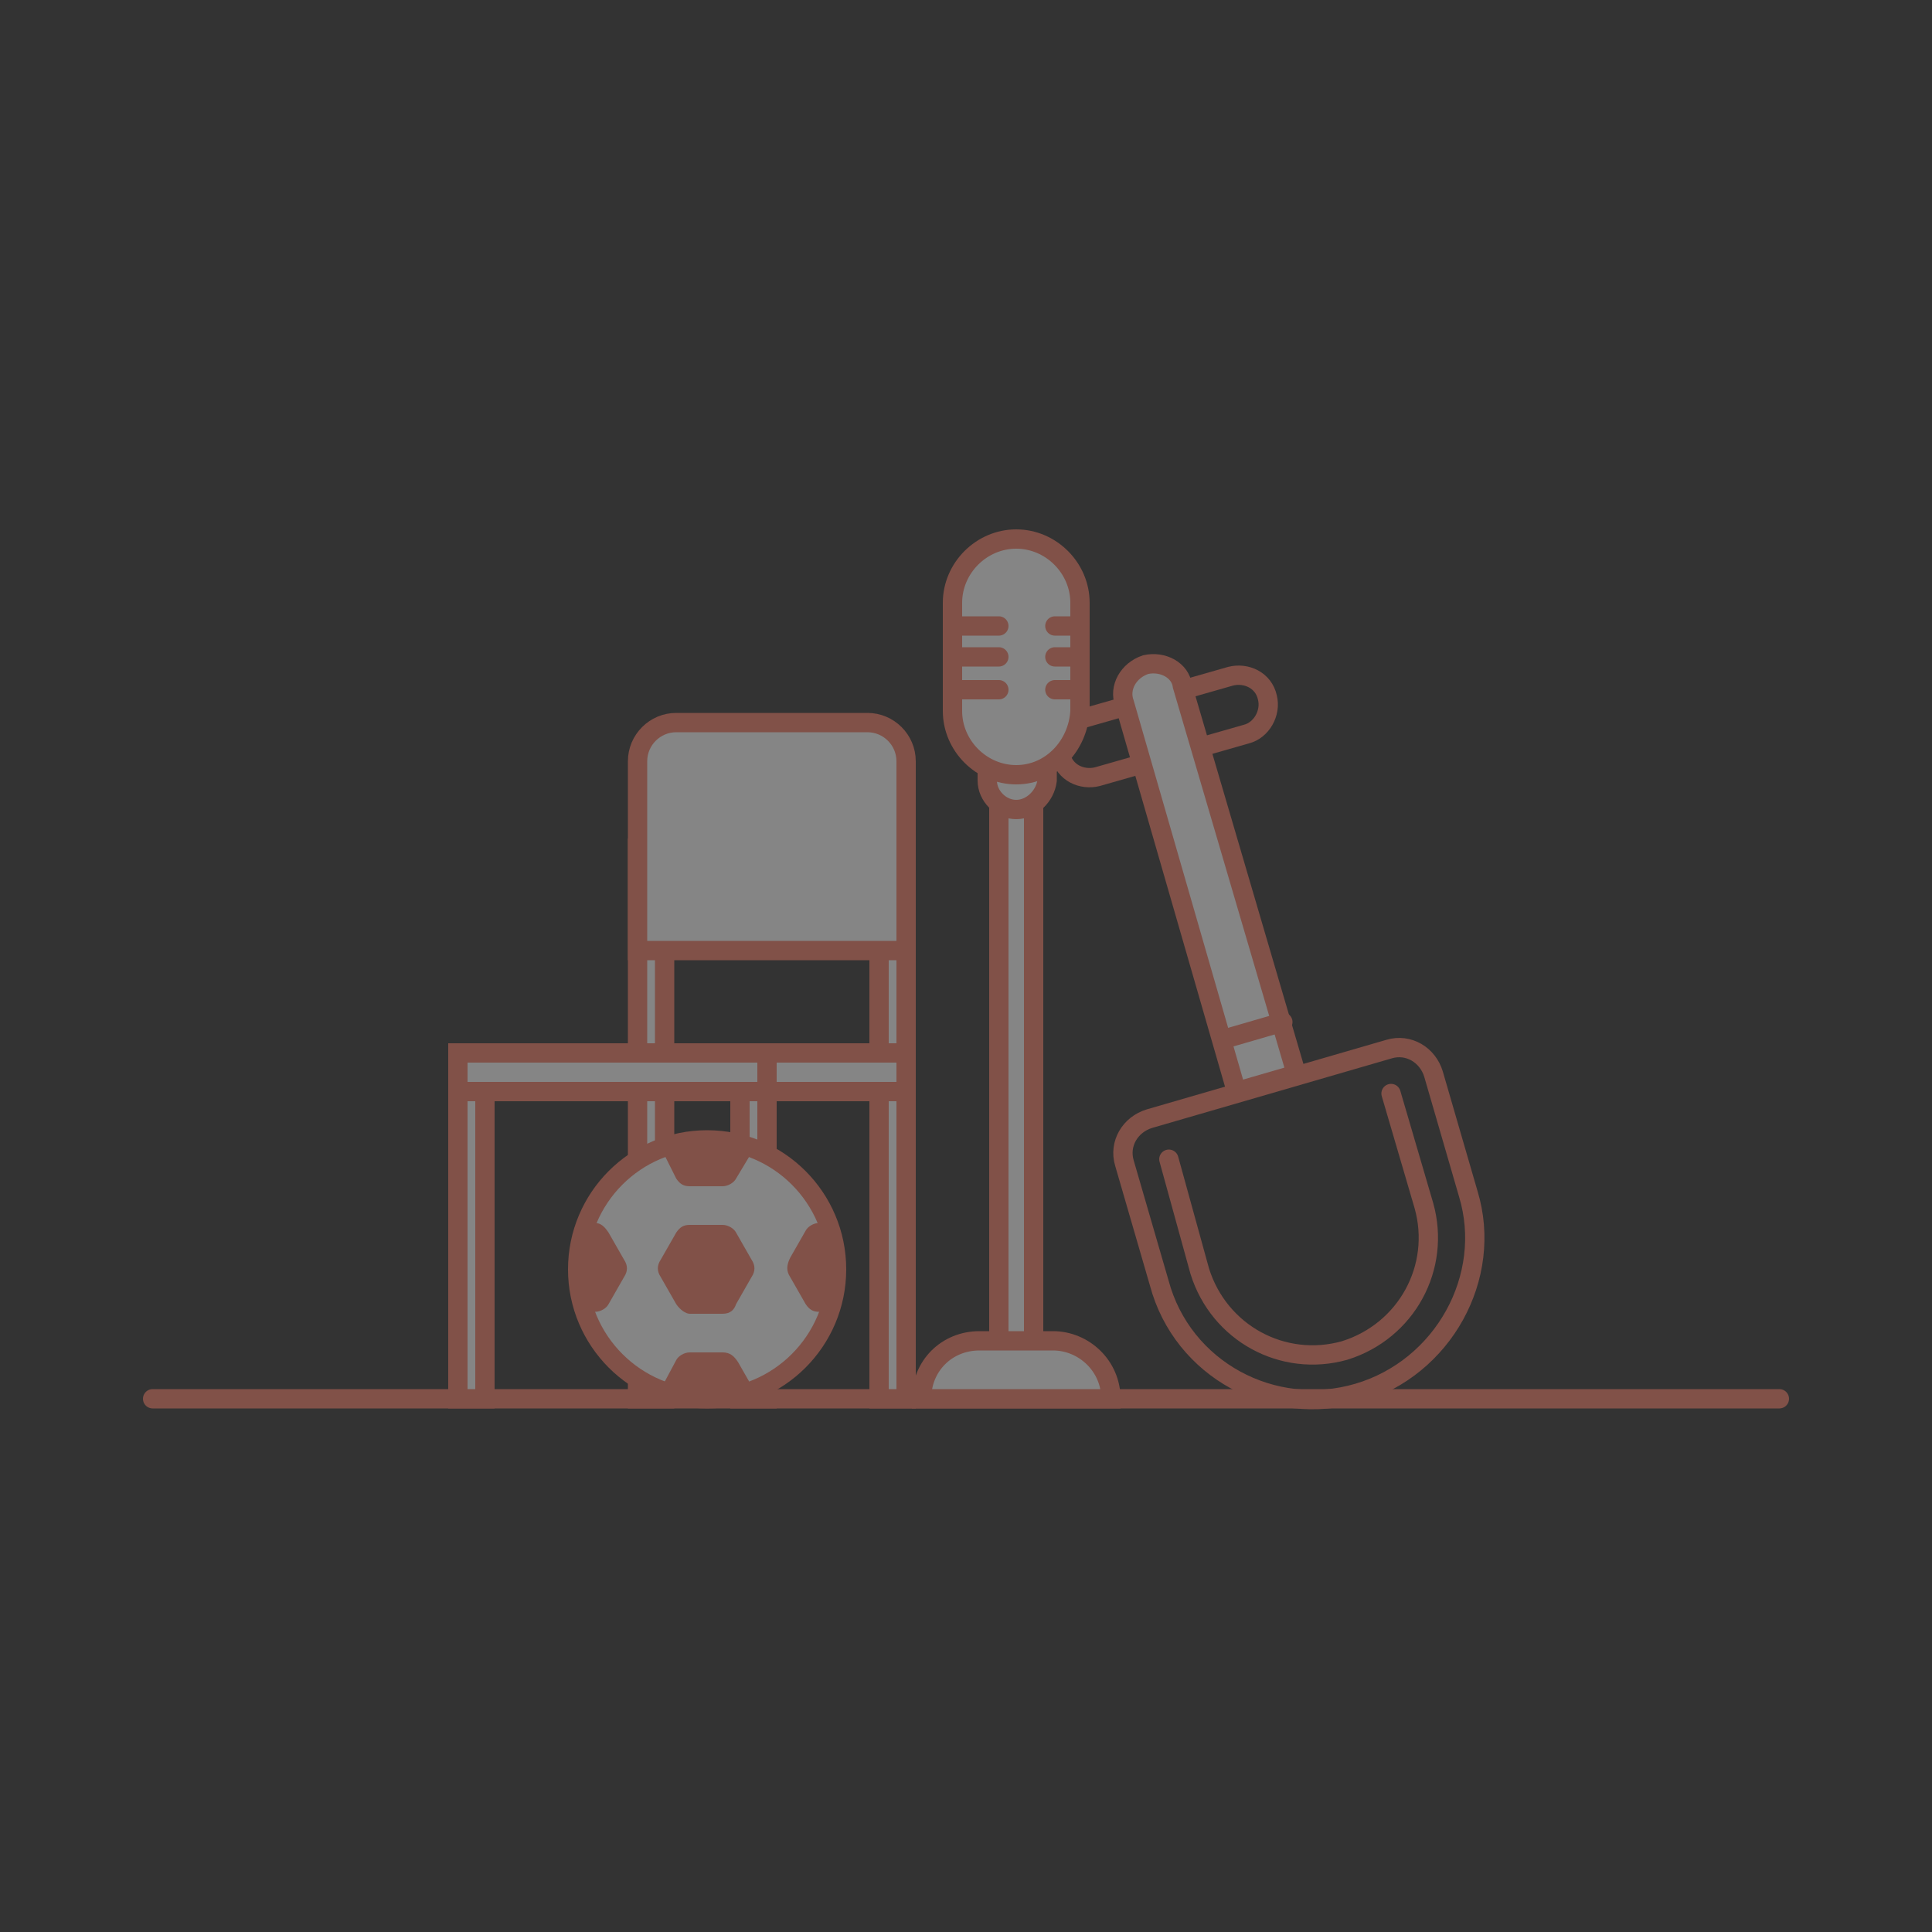 <?xml version="1.0" encoding="utf-8"?>
<!-- Generator: Adobe Illustrator 19.1.0, SVG Export Plug-In . SVG Version: 6.00 Build 0)  -->
<svg version="1.1" id="Layer_1" xmlns="http://www.w3.org/2000/svg" xmlns:xlink="http://www.w3.org/1999/xlink" x="0px" y="0px"
	 viewBox="0 0 100 100" style="enable-background:new 0 0 100 100;" xml:space="preserve">
<rect x="0" y="0" width="100" height="100" fill="#333333" stroke="none"/>
<style type="text/css">
	.st0{opacity:0.4;}
	.st1{fill:none;stroke:#F47D67;stroke-linecap:round;stroke-miterlimit:10;}
	.st2{fill:#FFFFFF;stroke:#F47D67;stroke-linecap:round;stroke-miterlimit:10;}
	.st3{fill:#F47D67;}
</style>
<g class="st0">
	<line class="st1" x1="7.9" y1="72.4" x2="92.1" y2="72.4"/>
	<g>
		<g>
			<rect x="23.7" y="54.5" class="st2" width="23.2" height="2"/>
			<rect x="39.7" y="54.5" class="st2" width="7.2" height="2"/>
			<rect x="33" y="43.9" class="st2" width="1.4" height="10.6"/>
			<rect x="23.7" y="56.5" class="st2" width="1.4" height="15.9"/>
			<rect x="38.3" y="56.5" class="st2" width="1.4" height="15.9"/>
			<rect x="33" y="56.5" class="st2" width="1.4" height="15.9"/>
			<rect x="45.5" y="56.5" class="st2" width="1.4" height="15.9"/>
			<rect x="45.5" y="43.9" class="st2" width="1.4" height="10.6"/>
			<path class="st2" d="M44.9,37.4H35c-1.1,0-2,0.9-2,2v9.8h13.9v-9.8C46.9,38.3,46,37.4,44.9,37.4z"/>
		</g>
		<g>
			<path class="st1" d="M64.5,38l-7.7,2.2c-0.8,0.2-1.7-0.2-1.9-1.1l0,0c-0.2-0.8,0.2-1.7,1.1-1.9l7.7-2.2c0.8-0.2,1.7,0.2,1.9,1.1
				v0C65.8,36.9,65.3,37.8,64.5,38z"/>
			<path class="st1" d="M70.3,72.1L70.3,72.1c-4.4,1.3-9.1-1.2-10.3-5.7l-1.8-6.2c-0.3-1,0.3-2,1.3-2.3l12.4-3.6
				c1-0.3,2,0.3,2.3,1.3l1.8,6.2C77.3,66.1,74.7,70.8,70.3,72.1z"/>
			<path class="st1" d="M72,56.6l1.7,5.8c0.9,3.2-0.9,6.5-4.1,7.5h0c-3.2,0.9-6.5-0.9-7.5-4.1L60.5,60"/>
			<path class="st2" d="M59.3,34.4L59.3,34.4c-0.9,0.3-1.4,1.2-1.1,2L64,56.5l3.1-0.9l-5.9-20.1C61.1,34.7,60.2,34.2,59.3,34.4z"/>
			<line class="st1" x1="63.3" y1="53.8" x2="66.4" y2="52.9"/>
		</g>
		<g>
			<circle class="st2" cx="36.6" cy="65.7" r="6.7"/>
			<path class="st3" d="M35,67.5l-0.8-1.4c-0.2-0.3-0.2-0.6,0-0.9l0.8-1.4c0.2-0.3,0.4-0.4,0.7-0.4h1.7c0.3,0,0.6,0.2,0.7,0.4
				l0.8,1.4c0.2,0.3,0.2,0.6,0,0.9l-0.8,1.4C38,67.8,37.8,68,37.4,68h-1.7C35.5,68,35.2,67.8,35,67.5z"/>
			<path class="st3" d="M34.2,59.4L35,61c0.2,0.3,0.4,0.4,0.7,0.4h1.7c0.3,0,0.6-0.2,0.7-0.4l0.9-1.5c-0.8-0.3-1.6-0.5-2.5-0.5
				S34.9,59.1,34.2,59.4z"/>
			<path class="st3" d="M40.9,66.1l0.8,1.4c0.2,0.3,0.4,0.4,0.7,0.4h0.4c0.3-0.7,0.4-1.5,0.4-2.3c0-0.8-0.2-1.6-0.4-2.3h-0.4
				c-0.3,0-0.6,0.2-0.7,0.4l-0.8,1.4C40.7,65.5,40.7,65.8,40.9,66.1z"/>
			<path class="st3" d="M30.8,63.3h-0.4c-0.3,0.7-0.4,1.5-0.4,2.3c0,0.8,0.2,1.6,0.4,2.3h0.4c0.3,0,0.6-0.2,0.7-0.4l0.8-1.4
				c0.2-0.3,0.2-0.6,0-0.9l-0.8-1.4C31.3,63.5,31.1,63.3,30.8,63.3z"/>
			<path class="st3" d="M34.2,71.9c0.7,0.3,1.6,0.5,2.4,0.5c0.9,0,1.7-0.2,2.4-0.5l-0.8-1.4C38,70.2,37.8,70,37.4,70h-1.7
				c-0.3,0-0.6,0.2-0.7,0.4L34.2,71.9z"/>
		</g>
		<path class="st1" d="M68.7,27.6"/>
		<path class="st1" d="M65.2,27.6"/>
		<g>
			<rect x="51.7" y="41.6" class="st2" width="1.8" height="29.3"/>
			<path class="st2" d="M52.6,41.9L52.6,41.9c-0.8,0-1.5-0.7-1.5-1.5v-0.8h3.1v0.8C54.1,41.2,53.4,41.9,52.6,41.9z"/>
			<path class="st2" d="M52.6,40.1L52.6,40.1c-1.8,0-3.3-1.5-3.3-3.3v-5.6c0-1.8,1.5-3.3,3.3-3.3h0c1.8,0,3.3,1.5,3.3,3.3v5.6
				C55.8,38.6,54.4,40.1,52.6,40.1z"/>
			<line class="st1" x1="49.3" y1="32.4" x2="51.7" y2="32.4"/>
			<line class="st1" x1="49.3" y1="34" x2="51.7" y2="34"/>
			<line class="st1" x1="49.3" y1="35.7" x2="51.7" y2="35.7"/>
			<line class="st1" x1="54.6" y1="32.4" x2="55.8" y2="32.4"/>
			<line class="st1" x1="54.6" y1="34" x2="55.8" y2="34"/>
			<line class="st1" x1="54.6" y1="35.7" x2="55.8" y2="35.7"/>
			<path class="st2" d="M57.5,72.4h-9.8v0c0-1.7,1.3-3,3-3h3.8C56.1,69.4,57.5,70.7,57.5,72.4L57.5,72.4z"/>
		</g>
	</g>
</g>
</svg>
